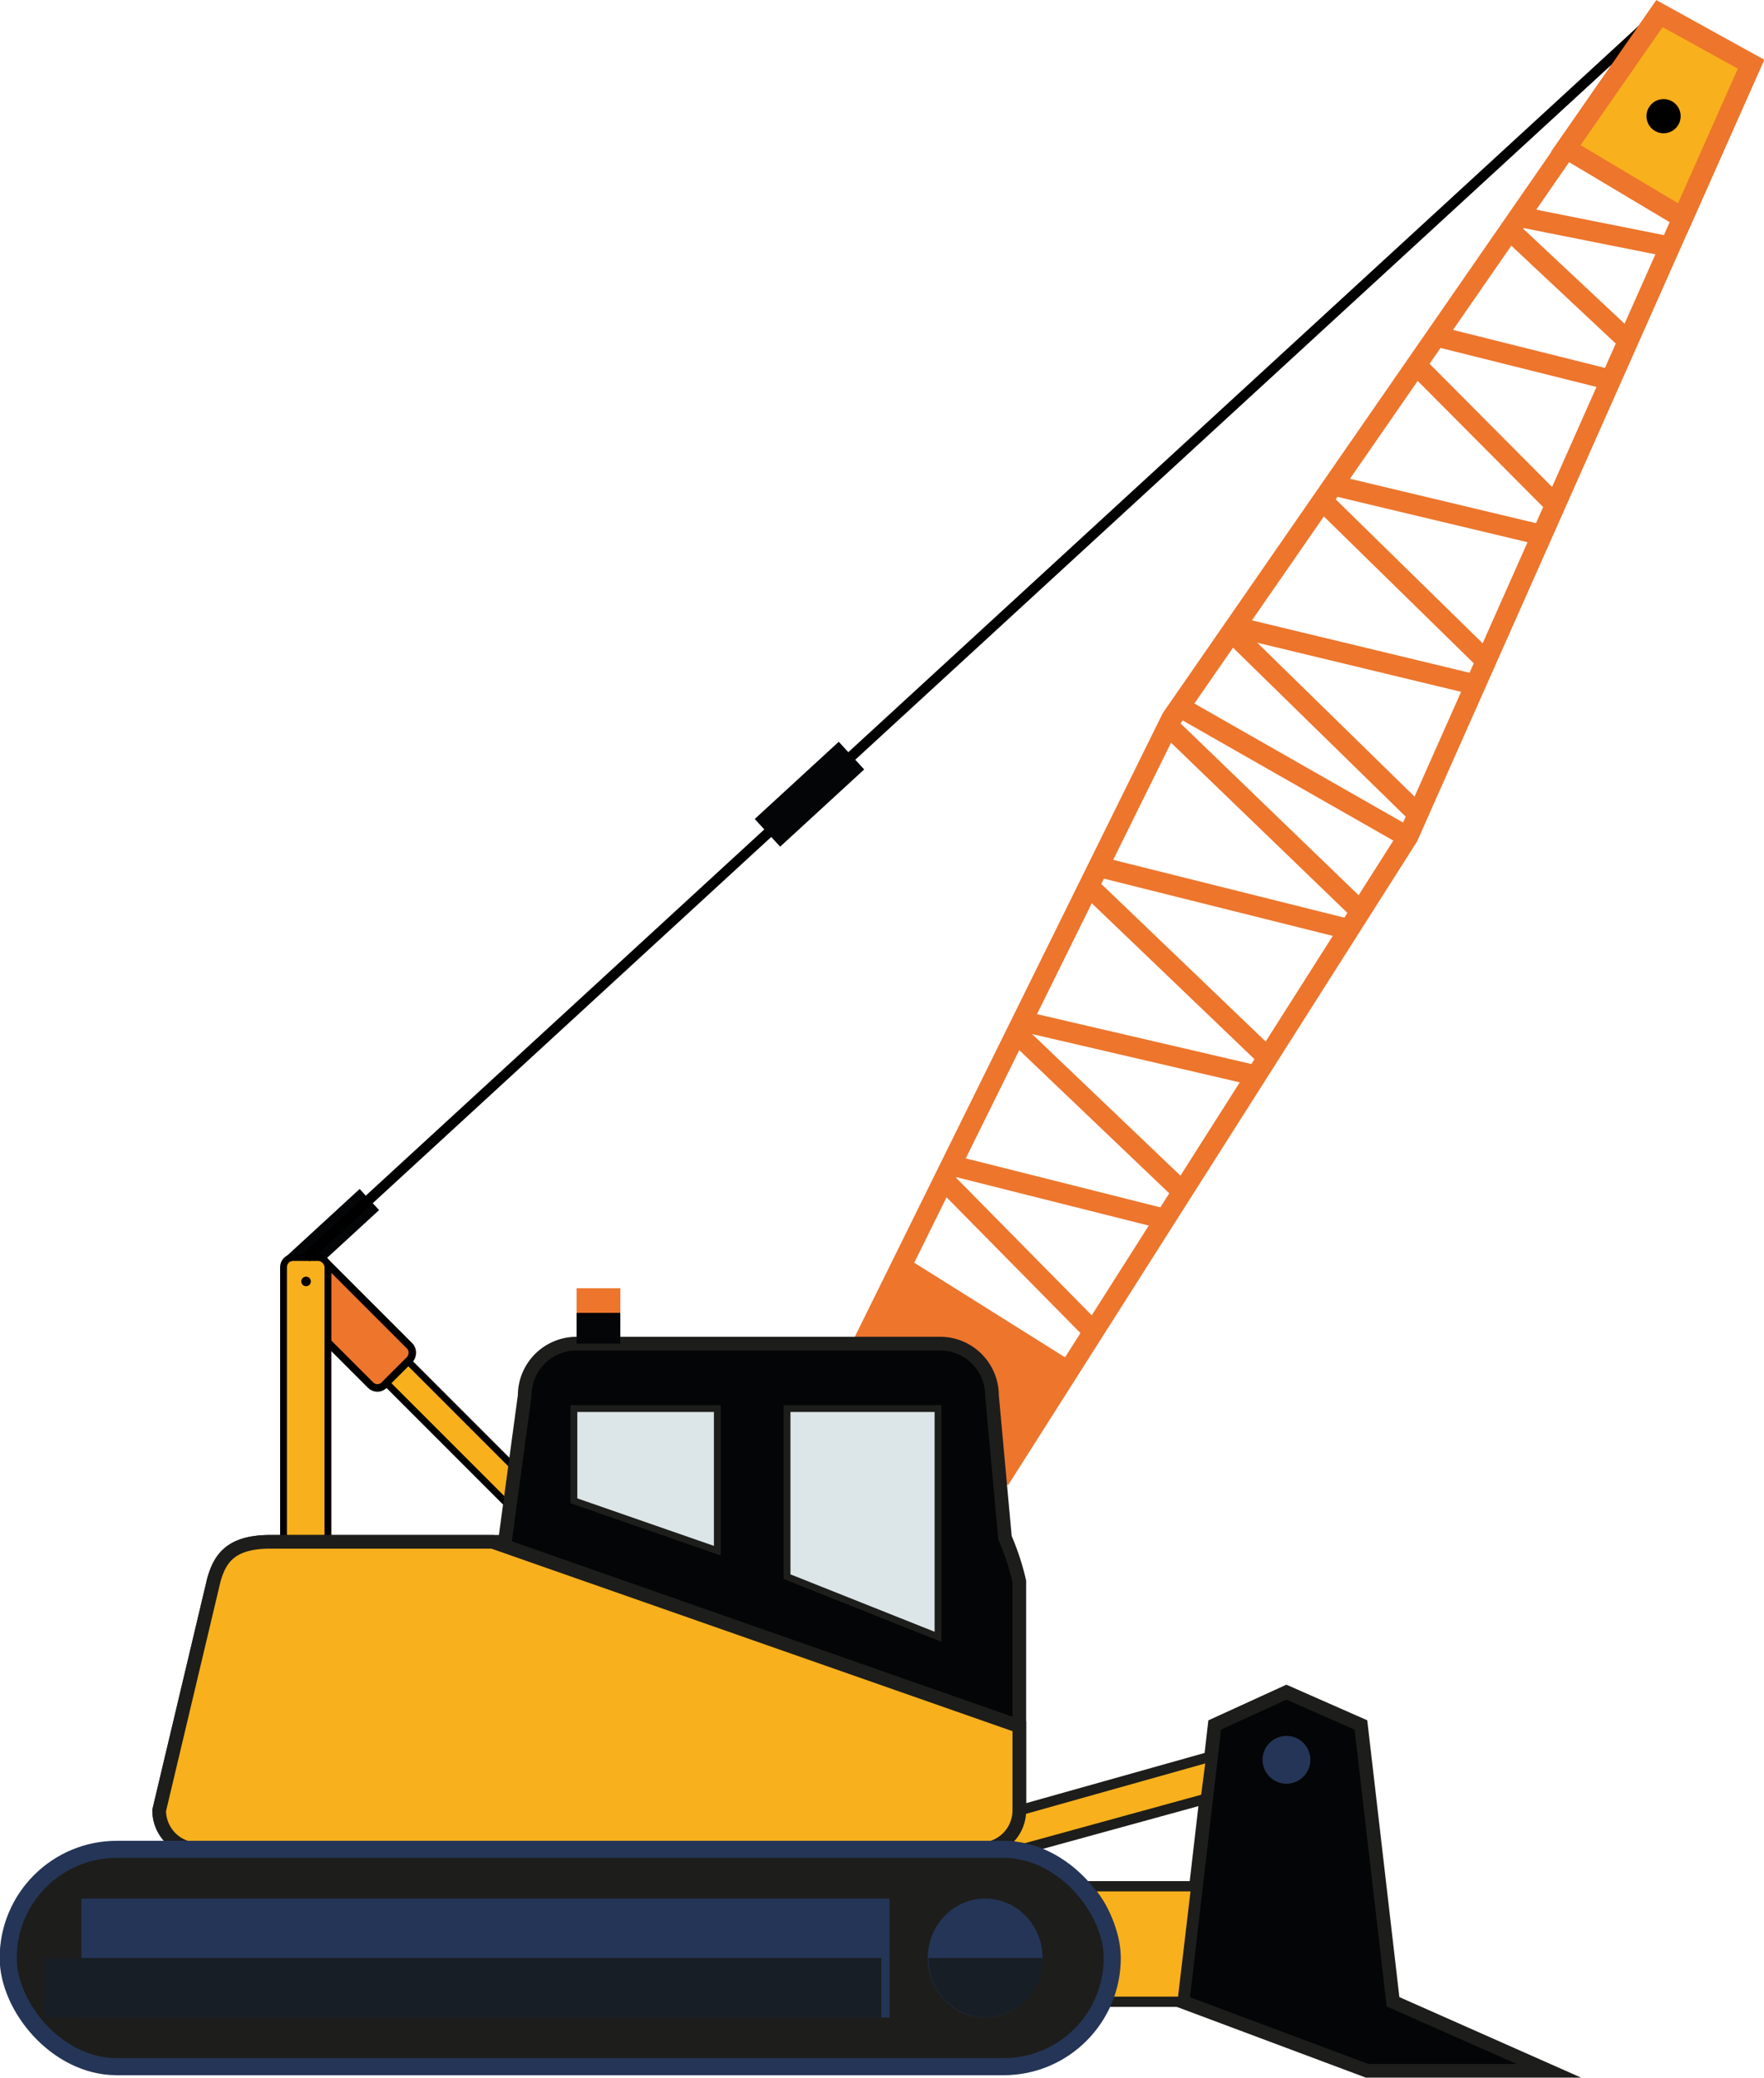 <svg xmlns="http://www.w3.org/2000/svg" viewBox="0 0 25.82 30.41"><defs><style>.cls-1,.cls-4{fill:#ed752c;}.cls-2,.cls-6{fill:#040506;}.cls-10,.cls-12,.cls-3,.cls-7{fill:#f8b01c;}.cls-3,.cls-4,.cls-8{stroke:#000;}.cls-10,.cls-11,.cls-12,.cls-13,.cls-3,.cls-4,.cls-5,.cls-6,.cls-7,.cls-8{stroke-miterlimit:10;}.cls-11,.cls-3{stroke-width:0.1px;}.cls-4{stroke-width:0.11px;}.cls-5,.cls-8{fill:none;}.cls-12,.cls-5{stroke:#ed752c;stroke-width:0.3px;}.cls-10,.cls-11,.cls-6,.cls-7{stroke:#1d1d1b;}.cls-10,.cls-6{stroke-width:0.2px;}.cls-7,.cls-8{stroke-width:0.15px;}.cls-9{fill:#253557;}.cls-11{fill:#dce5e7;}.cls-13{fill:#1d1d1b;stroke:#253557;stroke-width:0.25px;}.cls-14{fill:#181e25;}</style></defs><title>Fichier 2</title><g id="Calque_2" data-name="Calque 2"><g id="Calque_2-2" data-name="Calque 2"><polygon class="cls-1" points="13.26 18.4 15.7 19.93 14.47 21.86 12.46 19.87 13.26 18.4"/><rect class="cls-2" x="4.13" y="17.84" width="1.47" height="0.42" transform="translate(-10.93 8.05) rotate(-42.58)"/><rect class="cls-3" x="6.42" y="19.47" width="0.45" height="2.88" rx="0.14" transform="translate(-12.84 10.82) rotate(-45)"/><rect class="cls-4" x="4.1" y="18.97" width="2.01" height="0.81" rx="0.14" transform="translate(15.19 2.06) rotate(45)"/><rect class="cls-3" x="4.15" y="18.4" width="0.65" height="4.52" rx="0.14"/><polyline class="cls-5" points="12.63 19.66 17.15 10.51 24.29 0.2 25.63 0.94 20.61 12.24 14.63 21.65"/><path class="cls-6" d="M3.13,23.12c.09-.32.25-.56.83-.56H7.39s.29-2.14.29-2.14a.76.76,0,0,1,.76-.76h5.32a.76.76,0,0,1,.76.76l.19,2.08a3.67,3.67,0,0,1,.21.64v3.35a.57.57,0,0,1-.56.57H2.89a.57.57,0,0,1-.56-.57Z"/><polygon class="cls-6" points="17.78 25.24 17.31 29.29 20.01 30.3 22.67 30.3 20.39 29.29 19.92 25.24 18.83 24.76 17.78 25.24"/><path class="cls-7" d="M14.92,26.49l2.81-.79-.08.62-2.73.75h-.56s.56-.06.56-.57"/><line class="cls-8" x1="4.48" y1="18.4" x2="24.29" y2="0.2"/><path class="cls-7" d="M16.16,29.29h1.15l.2-1.69H15.89A1.5,1.5,0,0,1,16.16,29.29Z"/><circle class="cls-9" cx="18.83" cy="25.75" r="0.35"/><path class="cls-10" d="M3.13,23.12c.09-.32.25-.56.83-.56H7.21l7.71,2.7v1.23a.57.57,0,0,1-.56.57H2.89a.57.57,0,0,1-.56-.57Z"/><polygon class="cls-11" points="13.73 20.61 11.52 20.61 11.52 23.07 13.73 23.95 13.73 20.61"/><polygon class="cls-11" points="10.5 20.61 8.4 20.61 8.4 21.96 10.5 22.69 10.5 20.61"/><rect class="cls-2" x="8.44" y="19.2" width="0.64" height="0.45" transform="translate(17.52 38.86) rotate(-180)"/><rect class="cls-1" x="8.44" y="18.84" width="0.64" height="0.36" transform="translate(17.52 38.05) rotate(-180)"/><line class="cls-5" x1="16.01" y1="19.49" x2="13.81" y2="17.26"/><line class="cls-5" x1="13.92" y1="17.05" x2="17.06" y2="17.84"/><line class="cls-5" x1="17.31" y1="17.44" x2="14.91" y2="15.15"/><line class="cls-5" x1="18.39" y1="15.74" x2="14.95" y2="14.94"/><line class="cls-5" x1="15.93" y1="12.96" x2="18.56" y2="15.48"/><line class="cls-5" x1="19.75" y1="13.6" x2="16.07" y2="12.68"/><line class="cls-5" x1="17.09" y1="10.61" x2="19.92" y2="13.34"/><line class="cls-5" x1="20.61" y1="12.25" x2="17.26" y2="10.34"/><line class="cls-5" x1="20.76" y1="11.92" x2="18.02" y2="9.24"/><line class="cls-5" x1="21.6" y1="10.02" x2="18.07" y2="9.17"/><line class="cls-5" x1="19.35" y1="7.32" x2="21.75" y2="9.67"/><line class="cls-5" x1="22.57" y1="7.83" x2="19.51" y2="7.1"/><line class="cls-5" x1="20.73" y1="5.34" x2="22.77" y2="7.39"/><line class="cls-5" x1="23.58" y1="5.56" x2="23.49" y2="5.56"/><line class="cls-5" x1="21.02" y1="4.92" x2="23.58" y2="5.56"/><line class="cls-5" x1="23.83" y1="4.99" x2="22.09" y2="3.36"/><line class="cls-5" x1="24.44" y1="3.61" x2="22.23" y2="3.17"/><polygon class="cls-12" points="24.63 3.19 22.92 2.17 24.29 0.2 25.63 0.94 24.63 3.19"/><circle cx="24.35" cy="1.7" r="0.25"/><circle cx="4.48" cy="18.75" r="0.07"/><rect class="cls-13" x="0.13" y="27.06" width="16.16" height="3.18" rx="1.59" transform="translate(16.41 57.3) rotate(180)"/><ellipse class="cls-9" cx="14.42" cy="28.65" rx="0.84" ry="0.87"/><rect class="cls-9" x="1.19" y="27.78" width="11.83" height="1.74"/><path class="cls-14" d="M14.42,29.52a.85.85,0,0,0,.84-.87H13.59A.85.85,0,0,0,14.42,29.52Z"/><rect class="cls-14" x="0.63" y="28.65" width="12.27" height="0.87"/><rect class="cls-2" x="11.02" y="11.34" width="1.67" height="0.55" transform="translate(-4.74 11.09) rotate(-42.58)"/></g></g></svg>